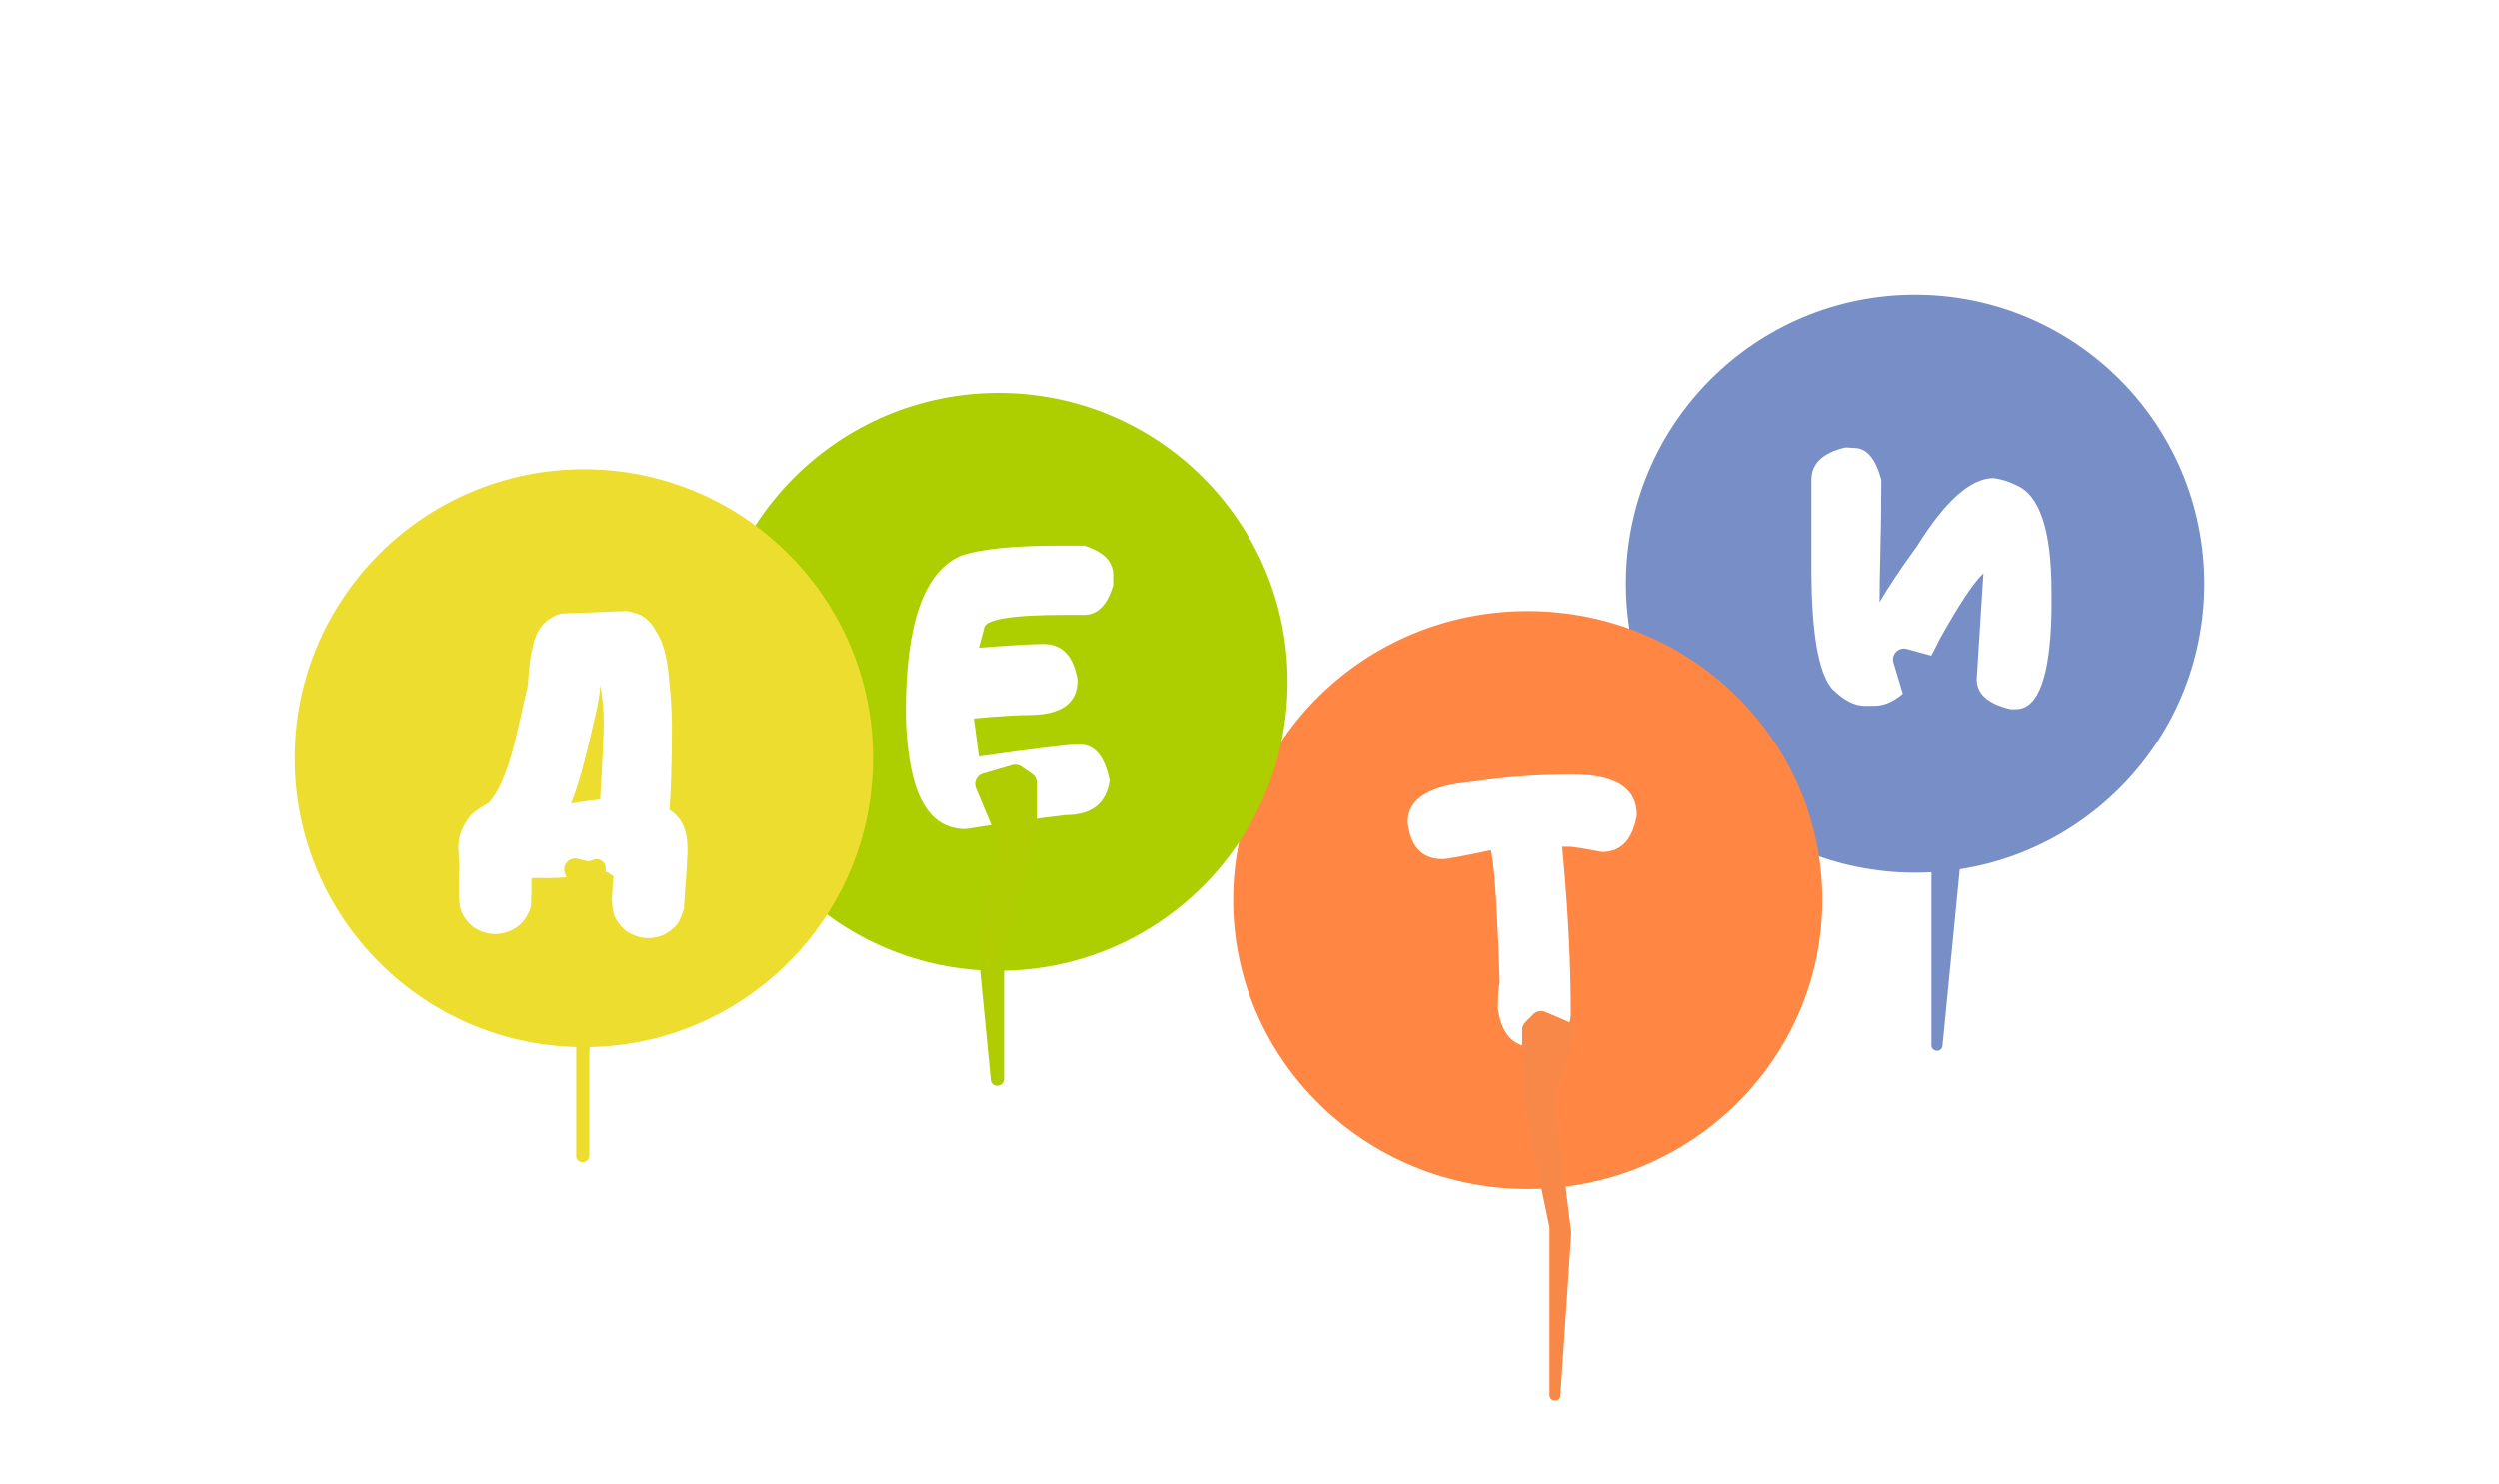 <svg width="229" height="136" viewBox="0 0 229 136" fill="none" xmlns="http://www.w3.org/2000/svg">
<g id="Group 3">
<g id="ball4">
<g id="Subtract" filter="url(#filter0_d_413_1526)">
<path fill-rule="evenodd" clip-rule="evenodd" d="M175.5 66C190.136 66 202 54.136 202 39.5C202 24.864 190.136 13 175.5 13C160.864 13 149 24.864 149 39.5C149 54.136 160.864 66 175.5 66ZM172.404 29.965C171.898 28.094 171.117 27.123 170.064 27.055L169.13 27C167.045 27.483 166 28.468 166 29.965V38.071C166 43.942 166.629 47.629 167.889 49.123C168.947 50.166 169.932 50.686 170.84 50.686H171.774C173.831 50.686 175.812 48.671 177.71 44.654C179.502 41.432 180.848 39.392 181.76 38.54L181.144 48.248C181.144 49.602 182.18 50.517 184.255 51H184.724C186.8 51 187.89 47.989 188 41.971V40.249C188 34.581 186.909 31.31 184.724 30.44C184.127 30.13 183.452 29.92 182.694 29.81C180.609 29.81 178.27 31.888 175.679 36.043C174.233 38.029 173.088 39.742 172.244 41.182C172.244 40.052 172.272 38.475 172.322 36.458C172.377 34.435 172.404 32.272 172.404 29.965Z" fill="#778EC7"/>
</g>
<path id="Vector 2" d="M177.61 60.257L174.739 59.474C173.981 59.268 173.292 59.974 173.518 60.726L174.458 63.859C174.486 63.953 174.5 64.049 174.5 64.147V68.347C174.5 68.448 174.515 68.549 174.546 68.646L176.954 76.354C176.985 76.451 177 76.552 177 76.653V95.824C177 96.326 177.651 96.523 177.93 96.106C177.976 96.036 178.004 95.957 178.012 95.874L179.975 75.755C179.991 75.588 179.965 75.419 179.899 75.264L177.12 68.779C177.042 68.597 177.019 68.396 177.056 68.201L178.33 61.406C178.426 60.894 178.113 60.394 177.61 60.257Z" fill="#778EC7"/>
</g>
<g id="ball3">
<g id="Subtract_2" filter="url(#filter1_d_413_1526)">
<path fill-rule="evenodd" clip-rule="evenodd" d="M140 95C154.912 95 167 83.135 167 68.5C167 53.864 154.912 42 140 42C125.088 42 113 53.864 113 68.5C113 83.135 125.088 95 140 95ZM143.954 78.933C143.954 74.573 143.726 69.888 143.274 64.862L143.163 63.621H143.791C144.127 63.621 145.137 63.781 146.819 64.102C148.557 64.102 149.618 62.975 150 60.72C150 58.242 148.038 57 144.117 57C140.922 57 137.899 57.218 135.055 57.653C131.017 57.982 129 59.218 129 61.352C129.25 63.621 130.318 64.753 132.19 64.753C132.627 64.753 134.109 64.479 136.638 63.937C136.693 64.168 136.749 64.489 136.801 64.905C137.047 66.749 137.261 70.459 137.444 76.031C137.332 76.498 137.275 77.305 137.275 78.447C137.592 80.816 138.706 82 140.615 82H141.089C143 81.302 143.954 80.278 143.954 78.933Z" fill="#FF8743"/>
</g>
<path id="Vector 3" d="M143.69 93.653L141.622 92.767C141.246 92.606 140.81 92.69 140.521 92.979L139.793 93.707C139.605 93.895 139.5 94.149 139.5 94.414V100.397C139.5 100.465 139.507 100.534 139.521 100.601L141.981 112.411C141.994 112.47 142 112.53 142 112.591V127.878C142 128.466 142.833 128.583 142.995 128.017C142.998 128.006 143 127.994 143.001 127.982L143.994 113.096C143.998 113.032 143.996 112.968 143.988 112.905L142.525 101.203C142.509 101.069 142.519 100.933 142.556 100.804L144.258 94.847C144.396 94.363 144.153 93.851 143.69 93.653Z" fill="#F88848"/>
</g>
<g id="ball2">
<g id="Subtract_3" filter="url(#filter2_d_413_1526)">
<path fill-rule="evenodd" clip-rule="evenodd" d="M91.5 75C106.136 75 118 63.136 118 48.5C118 33.864 106.136 22 91.5 22C76.865 22 65 33.864 65 48.5C65 63.136 76.865 75 91.5 75ZM99.344 36H97.17C92.794 36 89.731 36.316 87.987 36.952C84.663 38.426 83 43.181 83 51.213C83 52.907 83.155 54.6 83.464 56.293C84.193 60.098 85.86 62 88.457 62C91.901 61.462 94.961 61.034 97.636 60.718C100.022 60.718 101.37 59.665 101.68 57.559C101.243 55.343 100.31 54.233 98.879 54.233C97.972 54.233 94.911 54.604 89.696 55.347C89.386 53.078 89.231 51.908 89.231 51.849C91.545 51.641 93.203 51.533 94.21 51.533C97.226 51.533 98.734 50.471 98.734 48.35C98.387 46.128 97.344 45.02 95.609 45.02C94.601 45.02 92.688 45.132 89.855 45.353H89.696L90.165 43.605C90.165 42.764 92.656 42.347 97.636 42.347H99.344C100.574 42.347 101.457 41.448 102 39.642V38.691C102 37.448 101.116 36.553 99.344 36Z" fill="#ADCF00"/>
</g>
<path id="Vector 4" d="M90.072 70.916L92.745 70.133C93.033 70.049 93.344 70.098 93.591 70.267L94.564 70.933C94.837 71.119 95 71.428 95 71.758V76.415C95 76.514 94.985 76.612 94.957 76.707L92.043 86.268C92.015 86.362 92 86.46 92 86.559V98.919C92 99.594 91.072 99.78 90.812 99.157C90.804 99.138 90.799 99.118 90.797 99.097L89.614 86.96C89.605 86.867 89.609 86.774 89.625 86.683L91.347 77.266C91.382 77.076 91.36 76.879 91.286 76.701L89.431 72.262C89.201 71.712 89.5 71.084 90.072 70.916Z" fill="#AFCD01"/>
</g>
<g id="ball1">
<g id="Subtract_4" filter="url(#filter3_d_413_1526)">
<path fill-rule="evenodd" clip-rule="evenodd" d="M53.5 82C68.135 82 80 70.135 80 55.5C80 40.864 68.135 29 53.5 29C38.864 29 27 40.864 27 55.5C27 70.135 38.864 82 53.5 82ZM58.12 42.17C57.952 42.129 57.755 42.074 57.532 42C56.838 42.009 56.144 42.028 55.46 42.064C54.82 42.098 54.173 42.128 53.526 42.158L53.388 42.165C53.087 42.165 52.79 42.17 52.498 42.179C52.211 42.189 51.91 42.203 51.599 42.22C51.402 42.229 51.211 42.271 51.029 42.353C50.846 42.435 50.669 42.528 50.49 42.638C50.175 42.826 49.92 43.042 49.715 43.281C49.509 43.524 49.34 43.786 49.207 44.071C49.071 44.351 48.966 44.654 48.884 44.979C48.806 45.301 48.729 45.632 48.661 45.963C48.587 46.33 48.538 46.693 48.51 47.051C48.487 47.414 48.456 47.781 48.418 48.158L48.378 48.709C48.368 48.755 48.358 48.813 48.35 48.883C48.346 48.915 48.342 48.947 48.338 48.979C48.333 49.02 48.328 49.06 48.322 49.098C48.311 49.142 48.297 49.186 48.284 49.228C48.272 49.266 48.261 49.304 48.25 49.342C48.227 49.424 48.209 49.507 48.191 49.599C48.145 49.759 48.095 49.971 48.035 50.232C47.98 50.489 47.922 50.756 47.862 51.026C47.806 51.293 47.753 51.545 47.697 51.78C47.643 52.014 47.601 52.184 47.574 52.289C47.452 52.836 47.31 53.447 47.149 54.117C46.99 54.782 46.798 55.448 46.575 56.115C46.352 56.78 46.095 57.414 45.808 58.025C45.516 58.635 45.179 59.158 44.795 59.59C44.683 59.658 44.566 59.728 44.445 59.8C44.394 59.831 44.342 59.862 44.288 59.893C44.111 59.994 43.938 60.104 43.764 60.228C43.586 60.348 43.426 60.477 43.276 60.609C43.121 60.747 42.992 60.894 42.888 61.056C42.582 61.523 42.372 61.928 42.244 62.267C42.121 62.607 42.043 62.942 42.016 63.263C41.993 63.59 41.993 63.924 42.025 64.273C42.057 64.622 42.08 65.04 42.097 65.527V65.6V65.66C42.08 65.876 42.065 66.073 42.062 66.248C42.057 66.423 42.053 66.592 42.048 66.766C42.043 66.937 42.043 67.111 42.043 67.29V67.883V68.149C42.071 68.384 42.089 68.585 42.103 68.755C42.117 68.925 42.139 69.085 42.177 69.242C42.213 69.394 42.267 69.55 42.336 69.705C42.408 69.861 42.514 70.041 42.659 70.248C42.97 70.689 43.348 71.019 43.8 71.244C44.253 71.469 44.713 71.593 45.197 71.621C45.329 71.629 45.462 71.629 45.598 71.615C45.661 71.609 45.723 71.601 45.786 71.594C45.857 71.585 45.927 71.577 45.999 71.569L46.159 71.529C46.498 71.445 46.821 71.317 47.131 71.138C47.446 70.96 47.721 70.725 47.962 70.435C47.97 70.425 47.977 70.415 47.985 70.405C47.995 70.39 48.006 70.375 48.017 70.362C48.025 70.348 48.035 70.334 48.046 70.32C48.053 70.31 48.06 70.3 48.067 70.288C48.103 70.242 48.135 70.196 48.167 70.146C48.184 70.121 48.2 70.095 48.216 70.07C48.229 70.049 48.242 70.028 48.255 70.009L48.295 69.939C48.332 69.885 48.354 69.843 48.364 69.821C48.432 69.691 48.492 69.568 48.538 69.444C48.615 69.238 48.661 69.035 48.669 68.837V68.562V68.26C48.669 68.213 48.673 68.172 48.683 68.131C48.693 68.089 48.697 68.047 48.697 68.003V67.089V66.913V66.684C48.715 66.638 48.724 66.574 48.724 66.492C48.874 66.482 49.026 66.482 49.171 66.487C49.318 66.492 49.468 66.492 49.619 66.492H49.619H50.45C50.649 66.492 50.836 66.487 51.01 66.482C51.183 66.478 51.37 66.468 51.576 66.45C51.781 66.436 52.065 66.414 52.43 66.381C52.882 66.34 53.328 66.28 53.776 66.201C54.219 66.125 54.666 66.055 55.117 66.005L55.651 65.936C55.811 66.069 55.994 66.193 56.199 66.299C56.185 66.526 56.17 66.752 56.155 66.975C56.145 67.121 56.135 67.266 56.126 67.41C56.099 67.773 56.08 68.139 56.062 68.516C56.089 68.751 56.108 68.953 56.121 69.122C56.135 69.292 56.157 69.458 56.195 69.609C56.231 69.761 56.285 69.917 56.354 70.073C56.428 70.23 56.532 70.412 56.678 70.619C56.952 71.01 57.295 71.322 57.705 71.551C58.115 71.781 58.544 71.924 58.988 71.974C59.434 72.03 59.882 71.996 60.329 71.873C60.781 71.753 61.187 71.537 61.552 71.22C61.749 71.06 61.899 70.913 62.008 70.78C62.113 70.643 62.199 70.509 62.269 70.376C62.332 70.238 62.391 70.092 62.446 69.931C62.502 69.769 62.574 69.576 62.661 69.352C62.697 68.695 62.743 68.047 62.793 67.4C62.848 66.758 62.893 66.111 62.93 65.463C62.933 65.4 62.936 65.335 62.939 65.271C62.954 64.93 62.97 64.578 62.99 64.223C63.012 63.796 62.998 63.379 62.948 62.966C62.898 62.551 62.803 62.157 62.656 61.776C62.506 61.395 62.273 61.042 61.954 60.719C61.785 60.545 61.584 60.38 61.351 60.22C61.492 58.194 61.566 55.618 61.566 52.487C61.566 51.261 61.466 49.691 61.259 47.781C61.091 46.035 60.703 44.718 60.096 43.827C59.936 43.515 59.731 43.221 59.48 42.954C59.303 42.786 59.147 42.652 59.006 42.551C58.868 42.455 58.727 42.371 58.586 42.317C58.444 42.257 58.289 42.206 58.12 42.17ZM55.022 48.791C55.223 50.058 55.323 51.182 55.323 52.17C55.323 53.319 55.213 55.688 54.994 59.288C54.683 59.32 54.383 59.356 54.095 59.392C53.803 59.43 53.526 59.47 53.261 59.513C53.109 59.53 52.954 59.553 52.795 59.581C52.663 59.603 52.538 59.626 52.415 59.647C52.385 59.653 52.355 59.658 52.325 59.663C52.585 59.008 52.813 58.346 53.018 57.67C53.223 57.001 53.41 56.321 53.584 55.642C53.757 54.957 53.926 54.273 54.081 53.59C54.237 52.9 54.396 52.217 54.565 51.523C54.693 51.004 54.789 50.531 54.853 50.114C54.922 49.691 54.976 49.25 55.022 48.791ZM48.546 48.13C48.549 48.117 48.551 48.105 48.551 48.093C48.569 48.047 48.573 48.042 48.569 48.066C48.568 48.072 48.566 48.08 48.565 48.09C48.559 48.119 48.551 48.162 48.538 48.218V48.218C48.538 48.198 48.538 48.175 48.542 48.153C48.543 48.145 48.545 48.138 48.546 48.13Z" fill="#EDDD2E"/>
</g>
<path id="Vector 5" d="M52.945 78.73L53.693 78.921C53.891 78.972 54.1 78.948 54.282 78.855C54.839 78.57 55.5 78.974 55.5 79.599V84.5L54 96.5V105.929C54 106.602 53.075 106.787 52.816 106.166C52.805 106.141 52.8 106.114 52.8 106.087V89L53.369 84.236C53.389 84.064 53.365 83.891 53.298 83.731L51.774 80.084C51.456 79.322 52.146 78.525 52.945 78.73Z" fill="#EDDD2E"/>
</g>
</g>
<defs>
<filter id="filter0_d_413_1526" x="122" y="0" width="107" height="107" filterUnits="userSpaceOnUse" color-interpolation-filters="sRGB">
<feFlood flood-opacity="0" result="BackgroundImageFix"/>
<feColorMatrix in="SourceAlpha" type="matrix" values="0 0 0 0 0 0 0 0 0 0 0 0 0 0 0 0 0 0 127 0" result="hardAlpha"/>
<feOffset dy="14"/>
<feGaussianBlur stdDeviation="13.5"/>
<feComposite in2="hardAlpha" operator="out"/>
<feColorMatrix type="matrix" values="0 0 0 0 0 0 0 0 0 0.655 0 0 0 0 0.89 0 0 0 0.24 0"/>
<feBlend mode="normal" in2="BackgroundImageFix" result="effect1_dropShadow_413_1526"/>
<feBlend mode="normal" in="SourceGraphic" in2="effect1_dropShadow_413_1526" result="shape"/>
</filter>
<filter id="filter1_d_413_1526" x="86" y="29" width="108" height="107" filterUnits="userSpaceOnUse" color-interpolation-filters="sRGB">
<feFlood flood-opacity="0" result="BackgroundImageFix"/>
<feColorMatrix in="SourceAlpha" type="matrix" values="0 0 0 0 0 0 0 0 0 0 0 0 0 0 0 0 0 0 127 0" result="hardAlpha"/>
<feOffset dy="14"/>
<feGaussianBlur stdDeviation="13.5"/>
<feComposite in2="hardAlpha" operator="out"/>
<feColorMatrix type="matrix" values="0 0 0 0 0.941 0 0 0 0 0.486 0 0 0 0 0 0 0 0 0.2 0"/>
<feBlend mode="normal" in2="BackgroundImageFix" result="effect1_dropShadow_413_1526"/>
<feBlend mode="normal" in="SourceGraphic" in2="effect1_dropShadow_413_1526" result="shape"/>
</filter>
<filter id="filter2_d_413_1526" x="38" y="9" width="107" height="107" filterUnits="userSpaceOnUse" color-interpolation-filters="sRGB">
<feFlood flood-opacity="0" result="BackgroundImageFix"/>
<feColorMatrix in="SourceAlpha" type="matrix" values="0 0 0 0 0 0 0 0 0 0 0 0 0 0 0 0 0 0 127 0" result="hardAlpha"/>
<feOffset dy="14"/>
<feGaussianBlur stdDeviation="13.5"/>
<feComposite in2="hardAlpha" operator="out"/>
<feColorMatrix type="matrix" values="0 0 0 0 0.643 0 0 0 0 0.769 0 0 0 0 0 0 0 0 0.26 0"/>
<feBlend mode="normal" in2="BackgroundImageFix" result="effect1_dropShadow_413_1526"/>
<feBlend mode="normal" in="SourceGraphic" in2="effect1_dropShadow_413_1526" result="shape"/>
</filter>
<filter id="filter3_d_413_1526" x="0" y="16" width="107" height="107" filterUnits="userSpaceOnUse" color-interpolation-filters="sRGB">
<feFlood flood-opacity="0" result="BackgroundImageFix"/>
<feColorMatrix in="SourceAlpha" type="matrix" values="0 0 0 0 0 0 0 0 0 0 0 0 0 0 0 0 0 0 127 0" result="hardAlpha"/>
<feOffset dy="14"/>
<feGaussianBlur stdDeviation="13.5"/>
<feComposite in2="hardAlpha" operator="out"/>
<feColorMatrix type="matrix" values="0 0 0 0 0.976 0 0 0 0 0.922 0 0 0 0 0.337 0 0 0 0.18 0"/>
<feBlend mode="normal" in2="BackgroundImageFix" result="effect1_dropShadow_413_1526"/>
<feBlend mode="normal" in="SourceGraphic" in2="effect1_dropShadow_413_1526" result="shape"/>
</filter>
</defs>
</svg>
